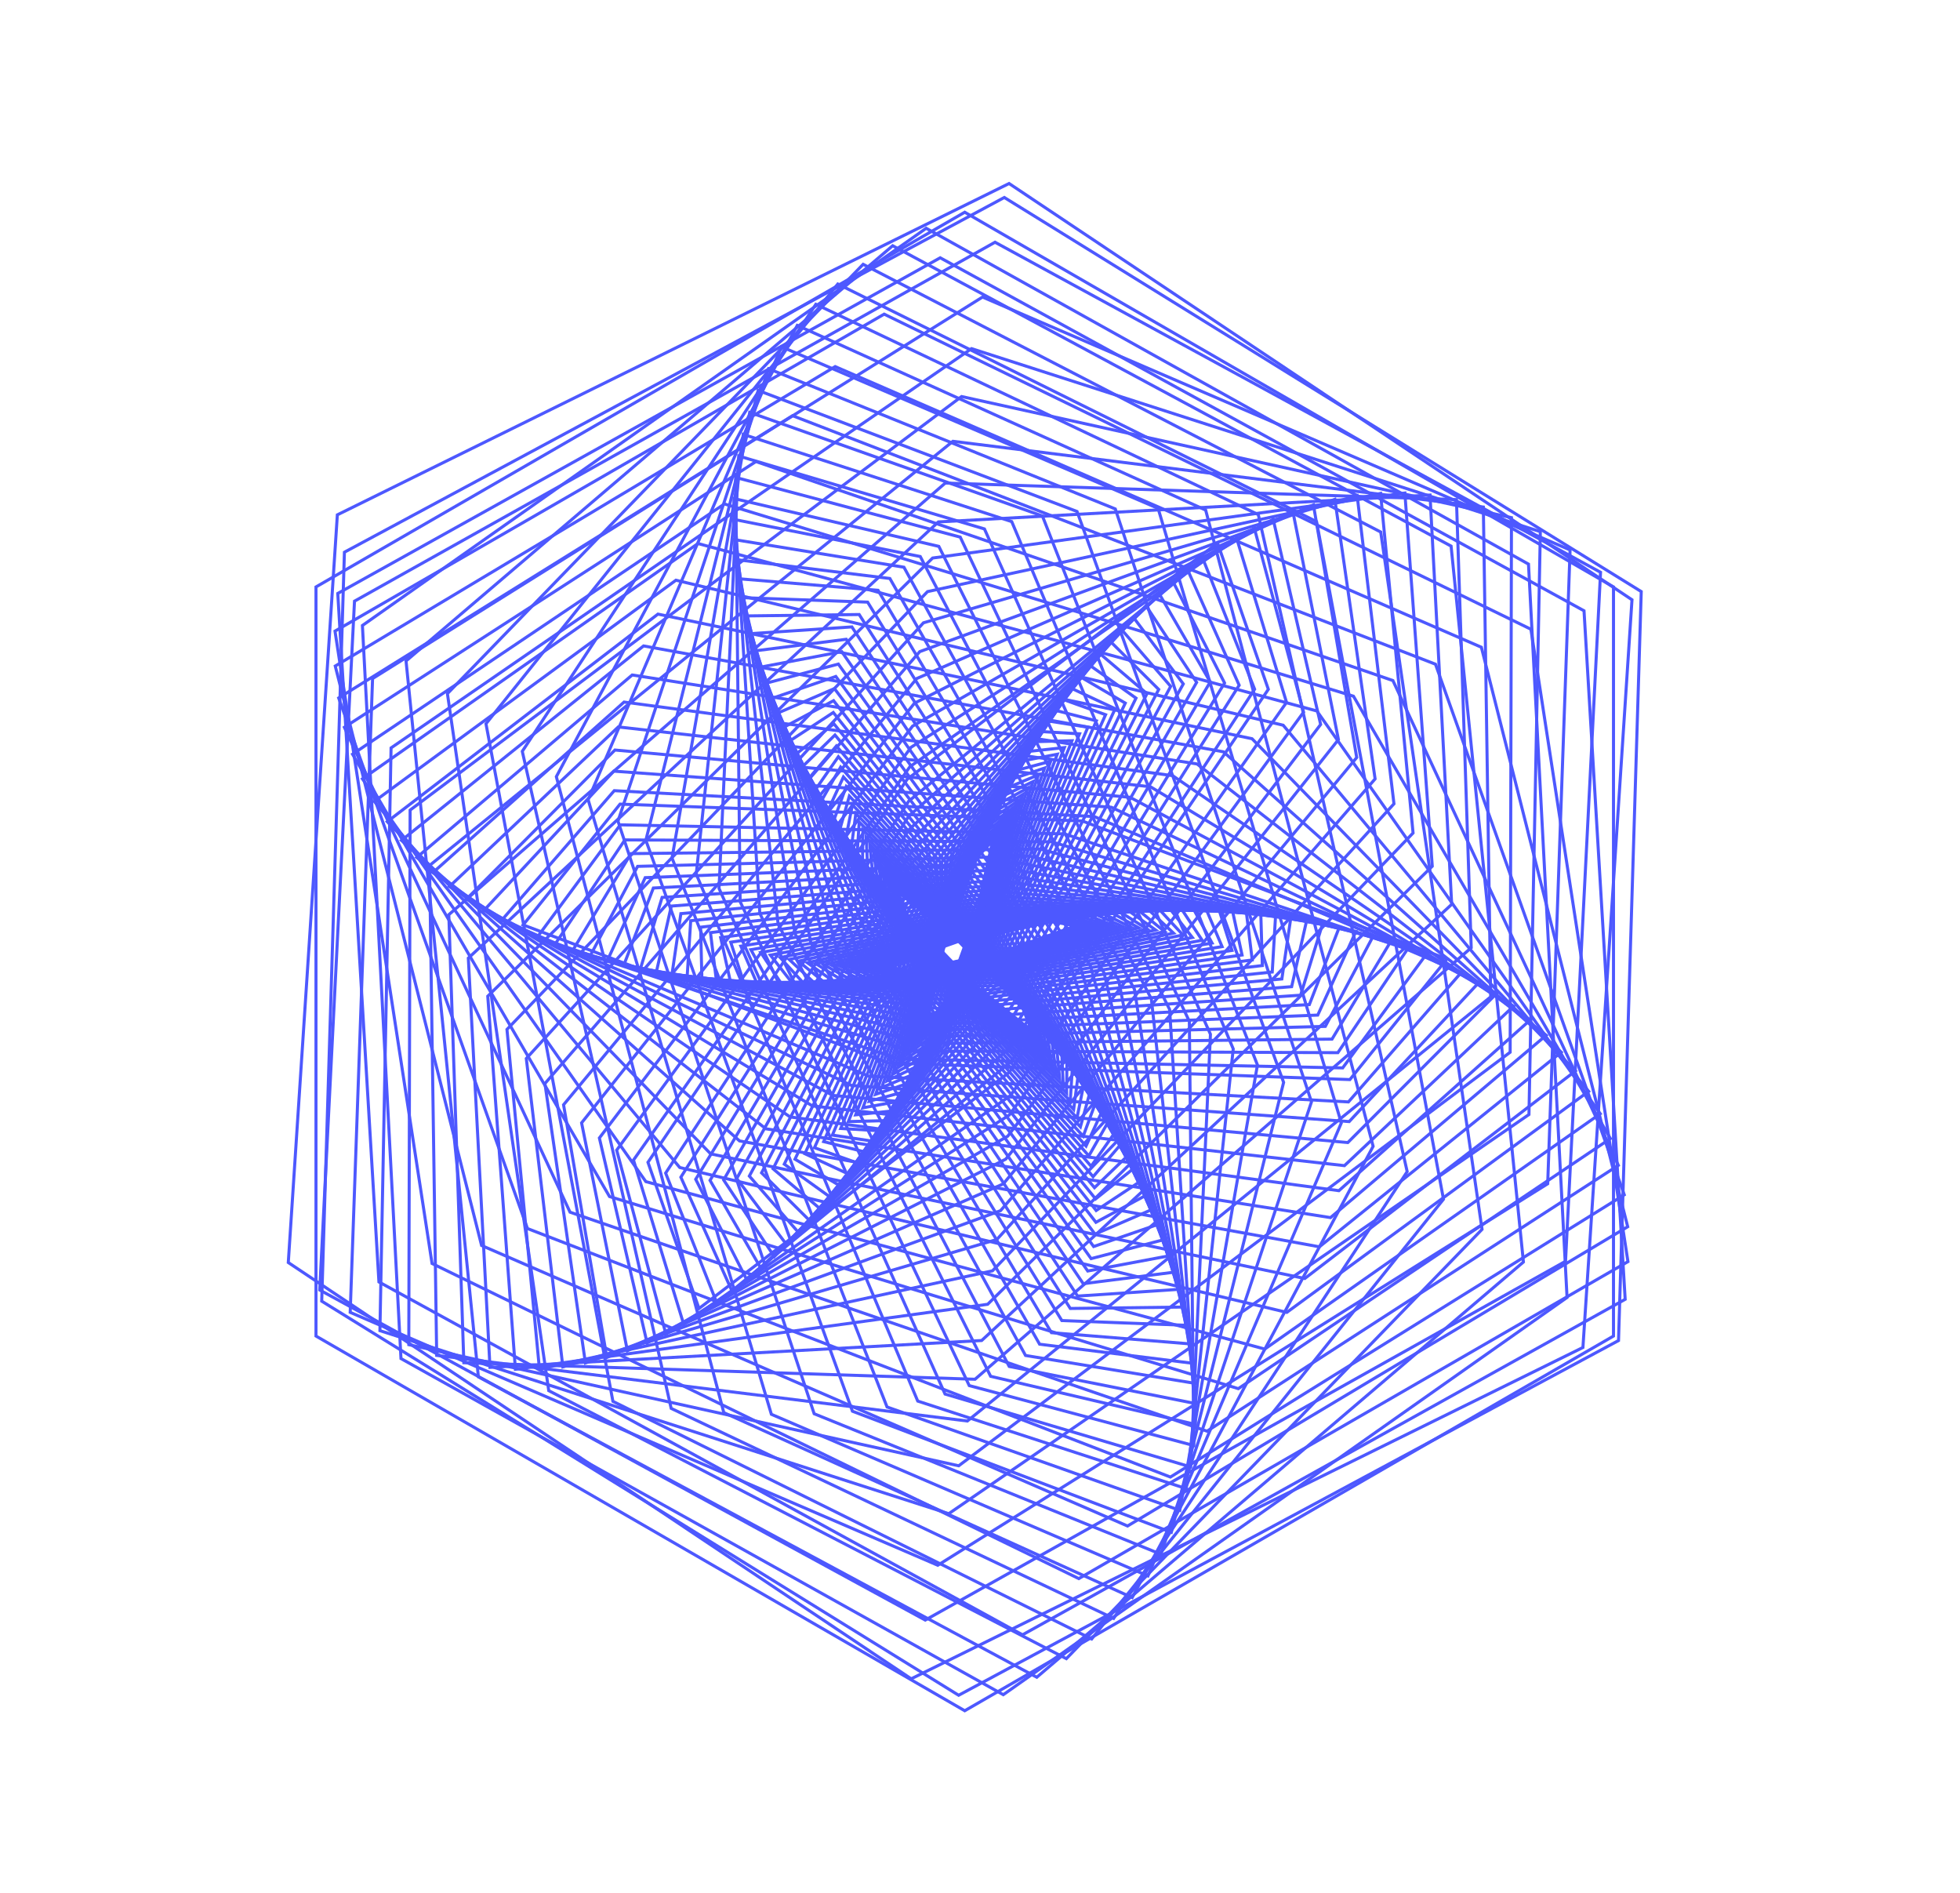 <svg width="1284" height="1240" viewBox="0 0 1284 1240" fill="none" xmlns="http://www.w3.org/2000/svg">
<path d="M626.284 614.705L588.117 584.098L594.017 599.033L637.716 644.575L675.883 675.182L669.983 660.247L626.284 614.705Z" stroke="url(#paint0_linear_2034_47)" stroke-width="2" stroke-miterlimit="10"/>
<path d="M626.467 614.152L586.088 580.963L591.619 596.451L637.53 645.312L677.91 678.501L672.379 662.828L626.467 614.152Z" stroke="url(#paint1_linear_2034_47)" stroke-width="2" stroke-miterlimit="10"/>
<path d="M626.654 613.599L583.877 577.645L589.04 593.686L637.348 645.866L680.124 681.82L674.962 665.779L626.654 613.599Z" stroke="url(#paint2_linear_2034_47)" stroke-width="2" stroke-miterlimit="10"/>
<path d="M627.023 613.046L581.48 573.957L586.459 590.735L636.979 646.419L682.522 685.323L677.543 668.729L627.023 613.046Z" stroke="url(#paint3_linear_2034_47)" stroke-width="2" stroke-miterlimit="10"/>
<path d="M627.574 612.492L579.266 570.269L583.691 587.601L636.424 646.972L684.732 689.195L680.307 671.863L627.574 612.492Z" stroke="url(#paint4_linear_2034_47)" stroke-width="2" stroke-miterlimit="10"/>
<path d="M628.129 611.755L576.871 566.397L580.927 584.098L635.873 647.525L687.131 693.067L683.075 675.182L628.129 611.755Z" stroke="url(#paint5_linear_2034_47)" stroke-width="2" stroke-miterlimit="10"/>
<path d="M628.68 611.202L574.656 562.156L577.975 580.594L635.318 648.078L689.342 697.308L686.023 678.87L628.68 611.202Z" stroke="url(#paint6_linear_2034_47)" stroke-width="2" stroke-miterlimit="10"/>
<path d="M629.418 610.833L572.26 557.731L574.841 576.722L634.581 648.631L691.739 701.549L689.158 682.557L629.418 610.833Z" stroke="url(#paint7_linear_2034_47)" stroke-width="2" stroke-miterlimit="10"/>
<path d="M630.156 610.28L569.863 553.306L571.707 572.666L633.844 649.184L694.137 706.158L692.293 686.614L630.156 610.28Z" stroke="url(#paint8_linear_2034_47)" stroke-width="2" stroke-miterlimit="10"/>
<path d="M631.079 609.726L567.467 548.512L568.389 568.425L632.922 649.553L696.534 710.952L695.612 691.039L631.079 609.726Z" stroke="url(#paint9_linear_2034_47)" stroke-width="2" stroke-miterlimit="10"/>
<path d="M632.185 609.358L565.255 543.534L565.07 563.816L631.817 650.106L698.747 715.931L698.931 695.649L632.185 609.358Z" stroke="url(#paint10_linear_2034_47)" stroke-width="2" stroke-miterlimit="10"/>
<path d="M633.291 608.989L562.857 538.371L561.566 559.022L630.71 650.475L701.143 721.093L702.434 700.443L633.291 608.989Z" stroke="url(#paint11_linear_2034_47)" stroke-width="2" stroke-miterlimit="10"/>
<path d="M634.766 608.62L560.645 532.839L557.879 553.859L629.235 650.844L703.356 726.625L706.122 705.421L634.766 608.62Z" stroke="url(#paint12_linear_2034_47)" stroke-width="2" stroke-miterlimit="10"/>
<path d="M636.241 608.436L558.432 527.124L554.191 548.512L627.76 651.028L705.569 732.156L709.81 710.952L636.241 608.436Z" stroke="url(#paint13_linear_2034_47)" stroke-width="2" stroke-miterlimit="10"/>
<path d="M637.9 608.252L556.403 521.408L550.318 542.796L626.099 651.212L707.78 738.056L713.681 716.668L637.9 608.252Z" stroke="url(#paint14_linear_2034_47)" stroke-width="2" stroke-miterlimit="10"/>
<path d="M639.929 608.067L554.376 515.139L546.447 536.711L624.072 651.212L709.625 744.141L717.554 722.568L639.929 608.067Z" stroke="url(#paint15_linear_2034_47)" stroke-width="2" stroke-miterlimit="10"/>
<path d="M641.956 608.067L552.531 508.87L542.574 530.442L622.043 651.212L711.468 750.594L721.425 729.021L641.956 608.067Z" stroke="url(#paint16_linear_2034_47)" stroke-width="2" stroke-miterlimit="10"/>
<path d="M644.353 608.252L550.687 502.417L538.518 523.805L619.646 651.213L713.312 757.048L725.481 735.659L644.353 608.252Z" stroke="url(#paint17_linear_2034_47)" stroke-width="2" stroke-miterlimit="10"/>
<path d="M646.936 608.436L549.213 495.594L534.463 516.798L617.066 650.844L714.788 763.87L729.723 742.666L646.936 608.436Z" stroke="url(#paint18_linear_2034_47)" stroke-width="2" stroke-miterlimit="10"/>
<path d="M649.7 608.989L547.921 488.588L530.221 509.423L614.299 650.475L716.078 770.692L733.778 750.041L649.7 608.989Z" stroke="url(#paint19_linear_2034_47)" stroke-width="2" stroke-miterlimit="10"/>
<path d="M653.019 609.542L546.999 481.397L526.164 501.679L610.98 649.922L716.999 777.883L737.834 757.785L653.019 609.542Z" stroke="url(#paint20_linear_2034_47)" stroke-width="2" stroke-miterlimit="10"/>
<path d="M656.338 610.28L546.262 474.021L521.924 493.566L607.661 649.184L717.737 785.258L742.076 765.713L656.338 610.28Z" stroke="url(#paint21_linear_2034_47)" stroke-width="2" stroke-miterlimit="10"/>
<path d="M660.211 611.202L545.894 466.646L517.684 485.085L603.79 648.263L718.107 792.818L746.317 774.195L660.211 611.202Z" stroke="url(#paint22_linear_2034_47)" stroke-width="2" stroke-miterlimit="10"/>
<path d="M664.451 612.308L546.078 458.902L513.627 476.234L599.549 647.156L717.922 800.562L750.373 783.045L664.451 612.308Z" stroke="url(#paint23_linear_2034_47)" stroke-width="2" stroke-miterlimit="10"/>
<path d="M668.876 613.599L546.631 450.974L509.57 467.015L595.123 645.681L717.369 808.306L754.429 792.265L668.876 613.599Z" stroke="url(#paint24_linear_2034_47)" stroke-width="2" stroke-miterlimit="10"/>
<path d="M673.855 615.258L547.554 443.045L505.699 457.427L590.146 644.022L716.448 816.418L758.302 802.037L673.855 615.258Z" stroke="url(#paint25_linear_2034_47)" stroke-width="2" stroke-miterlimit="10"/>
<path d="M679.386 617.286L549.212 434.933L501.826 447.471L584.614 642.178L714.787 824.347L762.173 811.993L679.386 617.286Z" stroke="url(#paint26_linear_2034_47)" stroke-width="2" stroke-miterlimit="10"/>
<path d="M685.286 619.683L551.425 426.82L498.139 436.961L578.714 639.781L712.575 832.46L765.861 822.503L685.286 619.683Z" stroke="url(#paint27_linear_2034_47)" stroke-width="2" stroke-miterlimit="10"/>
<path d="M691.739 622.265L554.374 418.707L494.635 426.267L572.26 637.199L709.624 840.757L769.364 833.197L691.739 622.265Z" stroke="url(#paint28_linear_2034_47)" stroke-width="2" stroke-miterlimit="10"/>
<path d="M698.745 625.215L558.062 410.594L491.5 415.019L565.253 634.065L705.936 848.87L772.498 844.445L698.745 625.215Z" stroke="url(#paint29_linear_2034_47)" stroke-width="2" stroke-miterlimit="10"/>
<path d="M706.306 628.718L562.857 402.481L488.551 403.403L557.694 630.562L701.143 856.983L775.449 856.061L706.306 628.718Z" stroke="url(#paint30_linear_2034_47)" stroke-width="2" stroke-miterlimit="10"/>
<path d="M714.418 632.775L568.387 394.369L485.969 391.419L549.58 626.69L695.611 864.911L778.03 868.046L714.418 632.775Z" stroke="url(#paint31_linear_2034_47)" stroke-width="2" stroke-miterlimit="10"/>
<path d="M723.269 637.199L575.21 386.625L483.941 379.065L540.731 622.265L688.79 872.839L780.059 880.215L723.269 637.199Z" stroke="url(#paint32_linear_2034_47)" stroke-width="2" stroke-miterlimit="10"/>
<path d="M732.856 642.178L582.954 378.881L482.281 366.527L531.142 617.287L681.045 880.399L781.717 892.937L732.856 642.178Z" stroke="url(#paint33_linear_2034_47)" stroke-width="2" stroke-miterlimit="10"/>
<path d="M743.182 647.894L592.174 371.505L481.176 353.436L520.818 611.57L671.827 887.774L782.824 906.028L743.182 647.894Z" stroke="url(#paint34_linear_2034_47)" stroke-width="2" stroke-miterlimit="10"/>
<path d="M754.246 654.163L602.868 364.499L480.623 340.161L509.755 605.302L661.133 894.965L783.378 919.304L754.246 654.163Z" stroke="url(#paint35_linear_2034_47)" stroke-width="2" stroke-miterlimit="10"/>
<path d="M766.23 661.169L615.037 357.861L480.807 326.516L497.77 598.295L648.963 901.419L783.193 932.948L766.23 661.169Z" stroke="url(#paint36_linear_2034_47)" stroke-width="2" stroke-miterlimit="10"/>
<path d="M779.137 668.913L629.051 351.776L481.914 312.688L484.864 590.551L634.951 907.503L782.088 946.776L779.137 668.913Z" stroke="url(#paint37_linear_2034_47)" stroke-width="2" stroke-miterlimit="10"/>
<path d="M792.966 677.395L644.907 346.429L483.942 298.674L471.035 581.885L619.094 913.034L780.059 960.789L792.966 677.395Z" stroke="url(#paint38_linear_2034_47)" stroke-width="2" stroke-miterlimit="10"/>
<path d="M807.9 686.983L662.792 341.636L486.891 284.478L456.1 572.482L601.208 917.644L777.108 974.987L807.9 686.983Z" stroke="url(#paint39_linear_2034_47)" stroke-width="2" stroke-miterlimit="10"/>
<path d="M823.756 697.492L682.889 337.948L491.132 270.095L440.242 561.972L581.11 921.516L772.867 989.184L823.756 697.492Z" stroke="url(#paint40_linear_2034_47)" stroke-width="2" stroke-miterlimit="10"/>
<path d="M840.905 708.924L705.569 334.998L496.664 255.714L423.096 550.356L558.432 924.282L767.336 1003.57L840.905 708.924Z" stroke="url(#paint41_linear_2034_47)" stroke-width="2" stroke-miterlimit="10"/>
<path d="M859.158 721.646L730.644 333.338L503.486 241.516L404.842 537.818L533.356 925.941L760.514 1017.95L859.158 721.646Z" stroke="url(#paint42_linear_2034_47)" stroke-width="2" stroke-miterlimit="10"/>
<path d="M878.702 735.475L758.67 332.969L511.967 227.134L385.297 523.805L505.329 926.31L752.032 1032.15L878.702 735.475Z" stroke="url(#paint43_linear_2034_47)" stroke-width="2" stroke-miterlimit="10"/>
<path d="M899.537 750.779L789.83 334.076L522.292 213.122L364.461 508.686L474.168 925.204L741.706 1046.34L899.537 750.779Z" stroke="url(#paint44_linear_2034_47)" stroke-width="2" stroke-miterlimit="10"/>
<path d="M921.849 767.373L824.311 337.026L534.463 199.293L342.152 492.091L439.69 922.438L729.538 1059.99L921.849 767.373Z" stroke="url(#paint45_linear_2034_47)" stroke-width="2" stroke-miterlimit="10"/>
<path d="M945.632 785.442L862.476 341.635L548.842 186.017L318.365 474.021L401.521 917.828L715.155 1073.45L945.632 785.442Z" stroke="url(#paint46_linear_2034_47)" stroke-width="2" stroke-miterlimit="10"/>
<path d="M970.893 805.172L904.515 348.458L565.437 173.111L293.105 454.293L359.483 910.822L698.561 1086.35L970.893 805.172Z" stroke="url(#paint47_linear_2034_47)" stroke-width="2" stroke-miterlimit="10"/>
<path d="M997.998 826.56L950.611 357.677L584.798 160.941L266.002 432.905L313.388 901.787L679.201 1098.52L997.998 826.56Z" stroke="url(#paint48_linear_2034_47)" stroke-width="2" stroke-miterlimit="10"/>
<path d="M1026.58 849.792L1001.32 369.477L606.739 149.51L237.422 409.672L262.682 889.803L657.259 1109.95L1026.58 849.792Z" stroke="url(#paint49_linear_2034_47)" stroke-width="2" stroke-miterlimit="10"/>
<path d="M1057 875.052V384.412L632 139L207 384.412V875.052L632 1120.46L1057 875.052Z" stroke="url(#paint50_linear_2034_47)" stroke-width="2" stroke-miterlimit="10"/>
<path d="M627.181 616.787L581.072 633.144L596.877 635.983L658.597 622.78L704.706 606.423L688.9 603.584L627.181 616.787Z" stroke="url(#paint51_linear_2034_47)" stroke-width="2" stroke-miterlimit="10"/>
<path d="M626.808 616.339L577.34 633.22L593.421 636.664L659.128 623.324L708.595 606.444L692.357 602.903L626.808 616.339Z" stroke="url(#paint52_linear_2034_47)" stroke-width="2" stroke-miterlimit="10"/>
<path d="M626.432 615.892L573.352 633.355L589.71 637.404L659.499 623.772L712.58 606.308L696.222 602.26L626.432 615.892Z" stroke="url(#paint53_linear_2034_47)" stroke-width="2" stroke-miterlimit="10"/>
<path d="M626.157 615.287L568.955 633.454L585.843 638.047L659.776 624.376L716.821 606.113L700.09 601.616L626.157 615.287Z" stroke="url(#paint54_linear_2034_47)" stroke-width="2" stroke-miterlimit="10"/>
<path d="M625.976 614.526L564.654 633.396L581.722 638.751L659.955 625.138L721.277 606.269L704.21 600.914L625.976 614.526Z" stroke="url(#paint55_linear_2034_47)" stroke-width="2" stroke-miterlimit="10"/>
<path d="M625.641 613.667L560.102 633.396L577.289 639.259L660.136 625.899L725.832 606.266L708.488 600.307L625.641 613.667Z" stroke="url(#paint56_linear_2034_47)" stroke-width="2" stroke-miterlimit="10"/>
<path d="M625.461 612.906L555.33 633.048L572.757 639.925L660.314 626.661L730.602 606.616L713.175 599.739L625.461 612.906Z" stroke="url(#paint57_linear_2034_47)" stroke-width="2" stroke-miterlimit="10"/>
<path d="M625.536 612.084L550.307 632.758L567.816 640.554L660.397 627.579L735.47 606.808L717.961 599.013L625.536 612.084Z" stroke="url(#paint58_linear_2034_47)" stroke-width="2" stroke-miterlimit="10"/>
<path d="M625.455 611.166L545.283 632.468L562.718 641.085L660.481 628.497L740.652 607.195L723.061 598.481L625.455 611.166Z" stroke="url(#paint59_linear_2034_47)" stroke-width="2" stroke-miterlimit="10"/>
<path d="M625.469 610.091L539.945 631.985L557.365 641.677L660.309 629.475L745.99 607.678L728.57 597.986L625.469 610.091Z" stroke="url(#paint60_linear_2034_47)" stroke-width="2" stroke-miterlimit="10"/>
<path d="M625.736 608.956L534.546 631.247L551.698 642.074L660.196 630.707L751.386 608.416L734.235 597.589L625.736 608.956Z" stroke="url(#paint61_linear_2034_47)" stroke-width="2" stroke-miterlimit="10"/>
<path d="M626.006 607.821L528.896 630.57L545.779 642.531L659.929 631.842L757.039 609.093L740.156 597.132L626.006 607.821Z" stroke="url(#paint62_linear_2034_47)" stroke-width="2" stroke-miterlimit="10"/>
<path d="M626.468 606.373L523.027 629.541L539.448 642.952L659.466 633.29L762.907 610.121L746.329 596.614L626.468 606.373Z" stroke="url(#paint63_linear_2034_47)" stroke-width="2" stroke-miterlimit="10"/>
<path d="M627.087 605.021L517.002 628.416L532.961 643.274L658.847 634.641L768.775 611.15L752.973 596.388L627.087 605.021Z" stroke="url(#paint64_linear_2034_47)" stroke-width="2" stroke-miterlimit="10"/>
<path d="M627.803 603.513L511.074 627.134L526.062 643.561L658.13 636.15L774.956 612.372L759.871 596.102L627.803 603.513Z" stroke="url(#paint65_linear_2034_47)" stroke-width="2" stroke-miterlimit="10"/>
<path d="M628.714 601.692L504.677 625.561L518.852 643.653L657.065 637.875L781.102 614.005L766.927 595.914L628.714 601.692Z" stroke="url(#paint66_linear_2034_47)" stroke-width="2" stroke-miterlimit="10"/>
<path d="M629.78 599.967L498.375 623.831L511.483 643.648L655.997 639.6L787.559 615.832L774.451 596.016L629.78 599.967Z" stroke="url(#paint67_linear_2034_47)" stroke-width="2" stroke-miterlimit="10"/>
<path d="M631.197 598.026L491.916 622.004L503.703 643.605L654.735 641.638L794.017 617.659L782.229 596.058L631.197 598.026Z" stroke="url(#paint68_linear_2034_47)" stroke-width="2" stroke-miterlimit="10"/>
<path d="M632.712 595.927L485.338 619.669L495.611 643.369L653.063 643.639L800.595 619.994L790.419 596.137L632.712 595.927Z" stroke="url(#paint69_linear_2034_47)" stroke-width="2" stroke-miterlimit="10"/>
<path d="M634.638 593.866L478.701 617.082L487.108 643.096L651.295 645.798L807.075 622.485L798.825 596.568L634.638 593.866Z" stroke="url(#paint70_linear_2034_47)" stroke-width="2" stroke-miterlimit="10"/>
<path d="M636.854 591.335L472.1 614.082L478.387 642.471L649.078 648.329L813.675 625.484L807.545 597.192L636.854 591.335Z" stroke="url(#paint71_linear_2034_47)" stroke-width="2" stroke-miterlimit="10"/>
<path d="M639.228 588.9L465.441 610.83L469.258 641.81L646.706 650.763L820.337 628.737L816.519 597.757L639.228 588.9Z" stroke="url(#paint72_linear_2034_47)" stroke-width="2" stroke-miterlimit="10"/>
<path d="M642.048 586.092L458.974 607.263L459.813 640.954L643.884 653.571L826.959 632.4L825.963 598.612L642.048 586.092Z" stroke="url(#paint73_linear_2034_47)" stroke-width="2" stroke-miterlimit="10"/>
<path d="M645.221 583.067L452.486 603.032L450.154 639.748L640.713 656.596L833.449 636.631L835.624 599.818L645.221 583.067Z" stroke="url(#paint74_linear_2034_47)" stroke-width="2" stroke-miterlimit="10"/>
<path d="M648.647 579.983L446.034 598.391L440.179 638.348L637.131 659.583L839.743 641.175L845.598 601.219L648.647 579.983Z" stroke="url(#paint75_linear_2034_47)" stroke-width="2" stroke-miterlimit="10"/>
<path d="M652.677 576.623L439.777 593.436L429.989 636.597L633.101 662.944L846.158 646.228L855.946 603.067L652.677 576.623Z" stroke="url(#paint76_linear_2034_47)" stroke-width="2" stroke-miterlimit="10"/>
<path d="M657.311 572.986L433.749 587.757L419.483 634.652L628.622 666.678L852.026 651.81L866.449 605.012L657.311 572.986Z" stroke="url(#paint77_linear_2034_47)" stroke-width="2" stroke-miterlimit="10"/>
<path d="M662.453 569.229L428.013 581.607L408.605 632.259L623.479 670.435L857.761 657.96L877.327 607.405L662.453 569.229Z" stroke="url(#paint78_linear_2034_47)" stroke-width="2" stroke-miterlimit="10"/>
<path d="M668.043 565.099L422.666 574.831L397.667 629.612L617.889 674.565L863.266 664.834L888.265 610.052L668.043 565.099Z" stroke="url(#paint79_linear_2034_47)" stroke-width="2" stroke-miterlimit="10"/>
<path d="M674.24 560.692L417.708 567.426L386.455 626.361L611.539 678.875L868.227 672.237L899.48 613.303L674.24 560.692Z" stroke="url(#paint80_linear_2034_47)" stroke-width="2" stroke-miterlimit="10"/>
<path d="M681.196 556.106L413.331 559.081L375.024 622.758L604.582 683.46L872.604 680.582L910.911 616.905L681.196 556.106Z" stroke="url(#paint81_linear_2034_47)" stroke-width="2" stroke-miterlimit="10"/>
<path d="M688.913 551.341L409.34 550.109L363.473 618.649L597.02 688.323L876.436 689.457L922.46 621.015L688.913 551.341Z" stroke="url(#paint82_linear_2034_47)" stroke-width="2" stroke-miterlimit="10"/>
<path d="M697.333 546.142L406.344 540.234L351.9 613.875L588.602 693.522L879.59 699.43L933.877 625.692L697.333 546.142Z" stroke="url(#paint83_linear_2034_47)" stroke-width="2" stroke-miterlimit="10"/>
<path d="M708.968 537.694L406.19 526.661L342.723 605.777L581.682 696.143L884.303 707.08L947.927 628.061L708.968 537.694Z" stroke="url(#paint84_linear_2034_47)" stroke-width="2" stroke-miterlimit="10"/>
<path d="M716.902 534.833L402.409 517.853L328.648 602.744L569.03 704.83L883.366 721.713L957.283 636.92L716.902 534.833Z" stroke="url(#paint85_linear_2034_47)" stroke-width="2" stroke-miterlimit="10"/>
<path d="M728.054 528.723L402.077 505.073L317.068 596.23L557.879 710.941L883.856 734.591L968.865 643.433L728.054 528.723Z" stroke="url(#paint86_linear_2034_47)" stroke-width="2" stroke-miterlimit="10"/>
<path d="M740.318 522.217L402.835 491.232L305.562 588.896L545.616 717.447L882.943 748.335L980.373 650.768L740.318 522.217Z" stroke="url(#paint87_linear_2034_47)" stroke-width="2" stroke-miterlimit="10"/>
<path d="M753.693 515.314L405.031 476.114L294.383 580.68L532.239 724.349L880.744 763.453L991.549 658.984L753.693 515.314Z" stroke="url(#paint88_linear_2034_47)" stroke-width="2" stroke-miterlimit="10"/>
<path d="M768.182 508.016L408.827 459.815L283.534 571.583L517.596 731.551L877.108 779.848L1002.4 668.081L768.182 508.016Z" stroke="url(#paint89_linear_2034_47)" stroke-width="2" stroke-miterlimit="10"/>
<path d="M784.192 500.358L414.159 442.083L273.011 561.605L501.741 739.305L871.618 797.483L1012.92 678.058L784.192 500.358Z" stroke="url(#paint90_linear_2034_47)" stroke-width="2" stroke-miterlimit="10"/>
<path d="M801.473 492.403L421.596 423.052L263.012 550.433L484.462 747.262L864.339 816.612L1022.77 689.134L801.473 492.403Z" stroke="url(#paint91_linear_2034_47)" stroke-width="2" stroke-miterlimit="10"/>
<path d="M820.215 483.833L431.018 402.212L253.691 538.162L465.562 755.733L854.76 837.354L1032.09 701.404L820.215 483.833Z" stroke="url(#paint92_linear_2034_47)" stroke-width="2" stroke-miterlimit="10"/>
<path d="M840.637 475.003L442.798 380.014L245.205 524.892L445.296 764.661L842.978 859.553L1040.73 714.772L840.637 475.003Z" stroke="url(#paint93_linear_2034_47)" stroke-width="2" stroke-miterlimit="10"/>
<path d="M862.681 465.657L457.229 355.986L237.438 510.113L423.097 773.91L828.549 883.581L1048.34 729.454L862.681 465.657Z" stroke="url(#paint94_linear_2034_47)" stroke-width="2" stroke-miterlimit="10"/>
<path d="M886.656 455.989L474.562 330.068L230.952 493.96L399.278 783.675L811.214 909.499L1054.98 745.704L886.656 455.989Z" stroke="url(#paint95_linear_2034_47)" stroke-width="2" stroke-miterlimit="10"/>
<path d="M912.506 445.745L495.211 302.298L225.595 476.336L373.43 793.918L790.724 937.366L1060.18 763.231L912.506 445.745Z" stroke="url(#paint96_linear_2034_47)" stroke-width="2" stroke-miterlimit="10"/>
<path d="M940.384 435.024L519.209 272.264L221.869 457.121L345.548 804.641L766.724 967.4L1064.06 782.543L940.384 435.024Z" stroke="url(#paint97_linear_2034_47)" stroke-width="2" stroke-miterlimit="10"/>
<path d="M970.453 423.92L547.128 240.102L219.624 436.218L315.483 815.743L738.651 999.465L1066.31 803.445L970.453 423.92Z" stroke="url(#paint98_linear_2034_47)" stroke-width="2" stroke-miterlimit="10"/>
<path d="M1002.9 412.122L579.217 205.75L219.459 413.352L283.033 827.541L706.716 1033.91L1066.47 826.312L1002.9 412.122Z" stroke="url(#paint99_linear_2034_47)" stroke-width="2" stroke-miterlimit="10"/>
<path d="M1037.69 400.039L615.928 168.837L221.281 388.678L248.242 839.624L669.85 1070.73L1064.65 850.986L1037.69 400.039Z" stroke="url(#paint100_linear_2034_47)" stroke-width="2" stroke-miterlimit="10"/>
<path d="M1075.18 387.455L657.923 129.339L225.631 361.667L210.754 852.208L628.011 1110.32L1060.3 877.997L1075.18 387.455Z" stroke="url(#paint101_linear_2034_47)" stroke-width="2" stroke-miterlimit="10"/>
<path d="M618.038 621.638L607.467 669.406L618.252 657.509L639.771 598.174L650.342 550.406L639.557 562.303L618.038 621.638Z" stroke="url(#paint102_linear_2034_47)" stroke-width="2" stroke-miterlimit="10"/>
<path d="M617.46 621.717L605.553 672.611L616.997 660.8L640.515 598.014L652.422 547.119L640.812 559.012L617.46 621.717Z" stroke="url(#paint103_linear_2034_47)" stroke-width="2" stroke-miterlimit="10"/>
<path d="M616.883 621.796L603.555 676.063L615.658 664.339L641.092 597.934L654.42 543.667L642.316 555.392L616.883 621.796Z" stroke="url(#paint104_linear_2034_47)" stroke-width="2" stroke-miterlimit="10"/>
<path d="M616.223 621.71L601.307 679.844L614.153 667.958L641.751 598.02L656.501 539.967L643.82 551.772L616.223 621.71Z" stroke="url(#paint105_linear_2034_47)" stroke-width="2" stroke-miterlimit="10"/>
<path d="M615.482 621.459L598.979 683.459L612.566 671.825L642.492 598.272L658.996 536.271L645.409 547.905L615.482 621.459Z" stroke="url(#paint106_linear_2034_47)" stroke-width="2" stroke-miterlimit="10"/>
<path d="M614.577 621.288L596.566 687.321L610.648 675.855L643.233 598.523L661.409 532.408L647.162 543.956L614.577 621.288Z" stroke="url(#paint107_linear_2034_47)" stroke-width="2" stroke-miterlimit="10"/>
<path d="M613.837 621.038L593.742 691.182L608.811 680.051L643.975 598.775L664.235 528.549L649.166 539.68L613.837 621.038Z" stroke="url(#paint108_linear_2034_47)" stroke-width="2" stroke-miterlimit="10"/>
<path d="M613.178 620.538L590.832 695.288L606.723 684.574L644.796 599.191L666.977 524.523L651.085 535.237L613.178 620.538Z" stroke="url(#paint109_linear_2034_47)" stroke-width="2" stroke-miterlimit="10"/>
<path d="M612.357 620.122L587.924 699.396L604.472 689.179L645.618 599.608L670.051 520.335L653.338 530.632L612.357 620.122Z" stroke="url(#paint110_linear_2034_47)" stroke-width="2" stroke-miterlimit="10"/>
<path d="M611.452 619.54L584.684 703.666L602.136 694.032L646.356 600.272L673.29 516.065L655.838 525.698L611.452 619.54Z" stroke="url(#paint111_linear_2034_47)" stroke-width="2" stroke-miterlimit="10"/>
<path d="M610.633 618.711L581.198 707.852L599.47 699.047L647.342 601.019L676.777 511.878L658.505 520.683L610.633 618.711Z" stroke="url(#paint112_linear_2034_47)" stroke-width="2" stroke-miterlimit="10"/>
<path d="M609.813 617.881L577.628 712.284L596.72 704.309L648.163 601.848L680.348 507.445L661.256 515.42L609.813 617.881Z" stroke="url(#paint113_linear_2034_47)" stroke-width="2" stroke-miterlimit="10"/>
<path d="M608.83 616.722L573.646 716.716L593.721 709.9L649.146 603.008L684.33 503.014L664.09 509.912L608.83 616.722Z" stroke="url(#paint114_linear_2034_47)" stroke-width="2" stroke-miterlimit="10"/>
<path d="M608.012 615.48L569.497 721.228L590.556 715.572L649.963 604.25L688.312 498.583L667.419 504.158L608.012 615.48Z" stroke="url(#paint115_linear_2034_47)" stroke-width="2" stroke-miterlimit="10"/>
<path d="M607.113 614.073L565.268 725.575L587.142 721.573L650.862 605.657L692.625 493.99L670.833 498.157L607.113 614.073Z" stroke="url(#paint116_linear_2034_47)" stroke-width="2" stroke-miterlimit="10"/>
<path d="M606.05 612.336L560.542 730.167L583.397 727.736L651.759 607.475L697.267 489.645L674.412 492.075L606.05 612.336Z" stroke="url(#paint117_linear_2034_47)" stroke-width="2" stroke-miterlimit="10"/>
<path d="M605.153 610.517L555.735 734.593L579.487 733.982L652.656 609.295L702.239 485.137L678.488 485.748L605.153 610.517Z" stroke="url(#paint118_linear_2034_47)" stroke-width="2" stroke-miterlimit="10"/>
<path d="M604.258 608.286L550.762 739.101L575.327 740.556L653.716 611.444L707.211 480.629L682.646 479.174L604.258 608.286Z" stroke="url(#paint119_linear_2034_47)" stroke-width="2" stroke-miterlimit="10"/>
<path d="M603.282 605.889L545.297 743.441L570.838 747.292L654.527 613.923L712.678 476.289L687.055 472.272L603.282 605.889Z" stroke="url(#paint120_linear_2034_47)" stroke-width="2" stroke-miterlimit="10"/>
<path d="M602.555 603.164L539.584 747.697L566.099 754.358L655.42 616.566L718.226 472.114L691.876 465.372L602.555 603.164Z" stroke="url(#paint121_linear_2034_47)" stroke-width="2" stroke-miterlimit="10"/>
<path d="M601.582 599.942L533.541 751.705L560.946 761.421L656.391 619.787L724.267 468.107L697.027 458.309L601.582 599.942Z" stroke="url(#paint122_linear_2034_47)" stroke-width="2" stroke-miterlimit="10"/>
<path d="M600.777 596.64L527.253 755.628L555.547 768.813L657.198 623.091L730.556 464.184L702.263 450.999L600.777 596.64Z" stroke="url(#paint123_linear_2034_47)" stroke-width="2" stroke-miterlimit="10"/>
<path d="M599.89 592.759L520.801 759.221L549.814 776.367L658.083 626.971L737.172 460.509L707.993 443.444L599.89 592.759Z" stroke="url(#paint124_linear_2034_47)" stroke-width="2" stroke-miterlimit="10"/>
<path d="M599.008 588.466L513.775 762.48L543.672 783.92L658.967 631.264L744.2 457.25L714.138 435.892L599.008 588.466Z" stroke="url(#paint125_linear_2034_47)" stroke-width="2" stroke-miterlimit="10"/>
<path d="M598.209 583.927L506.42 765.49L537.198 791.635L659.602 635.885L751.391 454.321L720.612 428.176L598.209 583.927Z" stroke="url(#paint126_linear_2034_47)" stroke-width="2" stroke-miterlimit="10"/>
<path d="M597.495 578.728L498.901 768.17L530.311 799.348L660.315 641.084L759.074 451.56L727.664 420.382L597.495 578.728Z" stroke="url(#paint127_linear_2034_47)" stroke-width="2" stroke-miterlimit="10"/>
<path d="M596.867 572.87L490.89 770.27L523.093 807.225L661.107 646.86L766.918 449.542L734.881 412.506L596.867 572.87Z" stroke="url(#paint128_linear_2034_47)" stroke-width="2" stroke-miterlimit="10"/>
<path d="M596.408 566.518L482.636 771.874L515.298 815.18L661.567 653.212L775.174 447.938L742.677 404.55L596.408 566.518Z" stroke="url(#paint129_linear_2034_47)" stroke-width="2" stroke-miterlimit="10"/>
<path d="M595.869 559.589L474.055 772.816L507.257 823.052L662.107 660.142L783.92 446.914L750.719 396.678L595.869 559.589Z" stroke="url(#paint130_linear_2034_47)" stroke-width="2" stroke-miterlimit="10"/>
<path d="M595.415 552L465.147 773.097L498.555 830.838L662.393 667.812L792.827 446.634L759.42 388.893L595.415 552Z" stroke="url(#paint131_linear_2034_47)" stroke-width="2" stroke-miterlimit="10"/>
<path d="M595.215 543.67L455.752 772.385L489.442 838.621L662.596 676.142L802.224 447.345L768.534 381.109L595.215 543.67Z" stroke="url(#paint132_linear_2034_47)" stroke-width="2" stroke-miterlimit="10"/>
<path d="M595.264 534.6L446.028 771.012L479.834 846.237L662.71 685.13L811.781 448.8L778.14 373.494L595.264 534.6Z" stroke="url(#paint133_linear_2034_47)" stroke-width="2" stroke-miterlimit="10"/>
<path d="M595.32 524.705L436.067 768.319L469.652 853.52L662.657 695.025L821.91 451.412L788.158 366.292L595.32 524.705Z" stroke="url(#paint134_linear_2034_47)" stroke-width="2" stroke-miterlimit="10"/>
<path d="M594.323 510.361L424.475 761.255L457.92 857.009L661.211 702.282L830.893 451.47L797.614 355.634L594.323 510.361Z" stroke="url(#paint135_linear_2034_47)" stroke-width="2" stroke-miterlimit="10"/>
<path d="M596.103 502.116L415.003 759.792L447.889 867.335L661.872 717.615L842.806 460.02L810.086 352.395L596.103 502.116Z" stroke="url(#paint136_linear_2034_47)" stroke-width="2" stroke-miterlimit="10"/>
<path d="M596.833 489.421L403.989 753.299L436.227 873.703L661.142 730.309L853.985 466.431L821.748 346.028L596.833 489.421Z" stroke="url(#paint137_linear_2034_47)" stroke-width="2" stroke-miterlimit="10"/>
<path d="M597.816 475.573L392.654 745.321L423.908 879.572L660.159 744.157L865.155 474.491L834.067 340.159L597.816 475.573Z" stroke="url(#paint138_linear_2034_47)" stroke-width="2" stroke-miterlimit="10"/>
<path d="M599.053 460.573L380.999 735.444L411.016 884.696L658.921 759.158L876.809 484.369L846.958 335.035L599.053 460.573Z" stroke="url(#paint139_linear_2034_47)" stroke-width="2" stroke-miterlimit="10"/>
<path d="M600.545 444.418L369.191 723.586L397.551 889.074L657.266 775.393L888.785 496.143L860.424 330.656L600.545 444.418Z" stroke="url(#paint140_linear_2034_47)" stroke-width="2" stroke-miterlimit="10"/>
<path d="M602.538 426.783L356.981 709.666L383.512 892.707L655.436 792.947L900.828 510.145L874.461 327.023L602.538 426.783Z" stroke="url(#paint141_linear_2034_47)" stroke-width="2" stroke-miterlimit="10"/>
<path d="M604.951 407.914L344.785 693.272L368.739 895.265L653.024 811.817L913.19 526.458L889.071 324.547L604.951 407.914Z" stroke="url(#paint142_linear_2034_47)" stroke-width="2" stroke-miterlimit="10"/>
<path d="M607.621 387.478L332.11 674.236L353.394 896.664L650.19 832.333L925.701 545.575L904.417 323.148L607.621 387.478Z" stroke="url(#paint143_linear_2034_47)" stroke-width="2" stroke-miterlimit="10"/>
<path d="M610.958 365.48L319.531 652.48L337.644 896.824L647.018 854.25L938.28 567.331L920.333 322.905L610.958 365.48Z" stroke="url(#paint144_linear_2034_47)" stroke-width="2" stroke-miterlimit="10"/>
<path d="M614.716 341.835L306.804 627.508L320.993 895.579L643.093 877.977L951.005 592.304L936.816 324.233L614.716 341.835Z" stroke="url(#paint145_linear_2034_47)" stroke-width="2" stroke-miterlimit="10"/>
<path d="M619.226 316.38L294.014 599.071L303.858 892.516L638.748 903.35L963.794 620.741L954.116 327.215L619.226 316.38Z" stroke="url(#paint146_linear_2034_47)" stroke-width="2" stroke-miterlimit="10"/>
<path d="M624.242 289.031L281.411 566.842L286.073 887.717L633.732 930.699L976.563 652.888L971.735 332.095L624.242 289.031Z" stroke="url(#paint147_linear_2034_47)" stroke-width="2" stroke-miterlimit="10"/>
<path d="M629.929 259.707L268.665 530.573L267.806 880.69L628.046 960.024L989.309 689.158L990.168 339.041L629.929 259.707Z" stroke="url(#paint148_linear_2034_47)" stroke-width="2" stroke-miterlimit="10"/>
<path d="M636.451 228.326L256.19 489.851L248.891 871.515L621.523 991.404L1001.62 729.96L1009.08 348.215L636.451 228.326Z" stroke="url(#paint149_linear_2034_47)" stroke-width="2" stroke-miterlimit="10"/>
<path d="M643.647 194.557L244.073 444.432L229.415 859.533L614.328 1025.17L1013.9 775.298L1028.56 360.197L643.647 194.557Z" stroke="url(#paint150_linear_2034_47)" stroke-width="2" stroke-miterlimit="10"/>
<path d="M651.843 158.65L232.231 393.736L209.458 844.91L606.132 1061.08L1025.58 826.075L1048.52 374.82L651.843 158.65Z" stroke="url(#paint151_linear_2034_47)" stroke-width="2" stroke-miterlimit="10"/>
<path d="M661.043 120.192L220.998 337.19L188.86 826.903L596.931 1099.54L1036.98 882.54L1069.12 392.827L661.043 120.192Z" stroke="url(#paint152_linear_2034_47)" stroke-width="2" stroke-miterlimit="10"/>
<defs>
<linearGradient id="paint0_linear_2034_47" x1="632" y1="584.098" x2="632" y2="675.182" gradientUnits="userSpaceOnUse">
<stop stop-color="#4D58FF"/>
<stop offset="1" stop-color="#4D58FF"/>
</linearGradient>
<linearGradient id="paint1_linear_2034_47" x1="631.999" y1="580.963" x2="631.999" y2="678.501" gradientUnits="userSpaceOnUse">
<stop stop-color="#4D58FF"/>
<stop offset="1" stop-color="#4D58FF"/>
</linearGradient>
<linearGradient id="paint2_linear_2034_47" x1="632.001" y1="577.645" x2="632.001" y2="681.82" gradientUnits="userSpaceOnUse">
<stop stop-color="#4D58FF"/>
<stop offset="1" stop-color="#4D58FF"/>
</linearGradient>
<linearGradient id="paint3_linear_2034_47" x1="632.001" y1="573.957" x2="632.001" y2="685.323" gradientUnits="userSpaceOnUse">
<stop stop-color="#4D58FF"/>
<stop offset="1" stop-color="#4D58FF"/>
</linearGradient>
<linearGradient id="paint4_linear_2034_47" x1="631.999" y1="570.269" x2="631.999" y2="689.195" gradientUnits="userSpaceOnUse">
<stop stop-color="#4D58FF"/>
<stop offset="1" stop-color="#4D58FF"/>
</linearGradient>
<linearGradient id="paint5_linear_2034_47" x1="632.001" y1="566.397" x2="632.001" y2="693.067" gradientUnits="userSpaceOnUse">
<stop stop-color="#4D58FF"/>
<stop offset="1" stop-color="#4D58FF"/>
</linearGradient>
<linearGradient id="paint6_linear_2034_47" x1="631.999" y1="562.156" x2="631.999" y2="697.308" gradientUnits="userSpaceOnUse">
<stop stop-color="#4D58FF"/>
<stop offset="1" stop-color="#4D58FF"/>
</linearGradient>
<linearGradient id="paint7_linear_2034_47" x1="631.999" y1="557.731" x2="631.999" y2="701.549" gradientUnits="userSpaceOnUse">
<stop stop-color="#4D58FF"/>
<stop offset="1" stop-color="#4D58FF"/>
</linearGradient>
<linearGradient id="paint8_linear_2034_47" x1="632" y1="553.306" x2="632" y2="706.158" gradientUnits="userSpaceOnUse">
<stop stop-color="#4D58FF"/>
<stop offset="1" stop-color="#4D58FF"/>
</linearGradient>
<linearGradient id="paint9_linear_2034_47" x1="632" y1="548.512" x2="632" y2="710.952" gradientUnits="userSpaceOnUse">
<stop stop-color="#4D58FF"/>
<stop offset="1" stop-color="#4D58FF"/>
</linearGradient>
<linearGradient id="paint10_linear_2034_47" x1="632.001" y1="543.534" x2="632.001" y2="715.931" gradientUnits="userSpaceOnUse">
<stop stop-color="#4D58FF"/>
<stop offset="1" stop-color="#4D58FF"/>
</linearGradient>
<linearGradient id="paint11_linear_2034_47" x1="632" y1="538.371" x2="632" y2="721.093" gradientUnits="userSpaceOnUse">
<stop stop-color="#4D58FF"/>
<stop offset="1" stop-color="#4D58FF"/>
</linearGradient>
<linearGradient id="paint12_linear_2034_47" x1="632" y1="532.839" x2="632" y2="726.625" gradientUnits="userSpaceOnUse">
<stop stop-color="#4D58FF"/>
<stop offset="1" stop-color="#4D58FF"/>
</linearGradient>
<linearGradient id="paint13_linear_2034_47" x1="632.001" y1="527.124" x2="632.001" y2="732.156" gradientUnits="userSpaceOnUse">
<stop stop-color="#4D58FF"/>
<stop offset="1" stop-color="#4D58FF"/>
</linearGradient>
<linearGradient id="paint14_linear_2034_47" x1="631.999" y1="521.408" x2="631.999" y2="738.056" gradientUnits="userSpaceOnUse">
<stop stop-color="#4D58FF"/>
<stop offset="1" stop-color="#4D58FF"/>
</linearGradient>
<linearGradient id="paint15_linear_2034_47" x1="632" y1="515.139" x2="632" y2="744.141" gradientUnits="userSpaceOnUse">
<stop stop-color="#4D58FF"/>
<stop offset="1" stop-color="#4D58FF"/>
</linearGradient>
<linearGradient id="paint16_linear_2034_47" x1="631.999" y1="508.87" x2="631.999" y2="750.594" gradientUnits="userSpaceOnUse">
<stop stop-color="#4D58FF"/>
<stop offset="1" stop-color="#4D58FF"/>
</linearGradient>
<linearGradient id="paint17_linear_2034_47" x1="631.999" y1="502.417" x2="631.999" y2="757.048" gradientUnits="userSpaceOnUse">
<stop stop-color="#4D58FF"/>
<stop offset="1" stop-color="#4D58FF"/>
</linearGradient>
<linearGradient id="paint18_linear_2034_47" x1="632.093" y1="495.594" x2="632.093" y2="763.87" gradientUnits="userSpaceOnUse">
<stop stop-color="#4D58FF"/>
<stop offset="1" stop-color="#4D58FF"/>
</linearGradient>
<linearGradient id="paint19_linear_2034_47" x1="631.999" y1="488.588" x2="631.999" y2="770.692" gradientUnits="userSpaceOnUse">
<stop stop-color="#4D58FF"/>
<stop offset="1" stop-color="#4D58FF"/>
</linearGradient>
<linearGradient id="paint20_linear_2034_47" x1="631.999" y1="481.397" x2="631.999" y2="777.883" gradientUnits="userSpaceOnUse">
<stop stop-color="#4D58FF"/>
<stop offset="1" stop-color="#4D58FF"/>
</linearGradient>
<linearGradient id="paint21_linear_2034_47" x1="632" y1="474.021" x2="632" y2="785.258" gradientUnits="userSpaceOnUse">
<stop stop-color="#4D58FF"/>
<stop offset="1" stop-color="#4D58FF"/>
</linearGradient>
<linearGradient id="paint22_linear_2034_47" x1="632" y1="466.646" x2="632" y2="792.818" gradientUnits="userSpaceOnUse">
<stop stop-color="#4D58FF"/>
<stop offset="1" stop-color="#4D58FF"/>
</linearGradient>
<linearGradient id="paint23_linear_2034_47" x1="632" y1="458.902" x2="632" y2="800.562" gradientUnits="userSpaceOnUse">
<stop stop-color="#4D58FF"/>
<stop offset="1" stop-color="#4D58FF"/>
</linearGradient>
<linearGradient id="paint24_linear_2034_47" x1="632" y1="450.974" x2="632" y2="808.306" gradientUnits="userSpaceOnUse">
<stop stop-color="#4D58FF"/>
<stop offset="1" stop-color="#4D58FF"/>
</linearGradient>
<linearGradient id="paint25_linear_2034_47" x1="632.001" y1="443.045" x2="632.001" y2="816.418" gradientUnits="userSpaceOnUse">
<stop stop-color="#4D58FF"/>
<stop offset="1" stop-color="#4D58FF"/>
</linearGradient>
<linearGradient id="paint26_linear_2034_47" x1="632" y1="434.933" x2="632" y2="824.347" gradientUnits="userSpaceOnUse">
<stop stop-color="#4D58FF"/>
<stop offset="1" stop-color="#4D58FF"/>
</linearGradient>
<linearGradient id="paint27_linear_2034_47" x1="632" y1="426.82" x2="632" y2="832.46" gradientUnits="userSpaceOnUse">
<stop stop-color="#4D58FF"/>
<stop offset="1" stop-color="#4D58FF"/>
</linearGradient>
<linearGradient id="paint28_linear_2034_47" x1="631.999" y1="418.707" x2="631.999" y2="840.757" gradientUnits="userSpaceOnUse">
<stop stop-color="#4D58FF"/>
<stop offset="1" stop-color="#4D58FF"/>
</linearGradient>
<linearGradient id="paint29_linear_2034_47" x1="631.999" y1="410.594" x2="631.999" y2="848.87" gradientUnits="userSpaceOnUse">
<stop stop-color="#4D58FF"/>
<stop offset="1" stop-color="#4D58FF"/>
</linearGradient>
<linearGradient id="paint30_linear_2034_47" x1="632" y1="402.481" x2="632" y2="856.983" gradientUnits="userSpaceOnUse">
<stop stop-color="#4D58FF"/>
<stop offset="1" stop-color="#4D58FF"/>
</linearGradient>
<linearGradient id="paint31_linear_2034_47" x1="631.999" y1="391.419" x2="631.999" y2="868.046" gradientUnits="userSpaceOnUse">
<stop stop-color="#4D58FF"/>
<stop offset="1" stop-color="#4D58FF"/>
</linearGradient>
<linearGradient id="paint32_linear_2034_47" x1="632" y1="379.065" x2="632" y2="880.215" gradientUnits="userSpaceOnUse">
<stop stop-color="#4D58FF"/>
<stop offset="1" stop-color="#4D58FF"/>
</linearGradient>
<linearGradient id="paint33_linear_2034_47" x1="631.999" y1="366.527" x2="631.999" y2="892.937" gradientUnits="userSpaceOnUse">
<stop stop-color="#4D58FF"/>
<stop offset="1" stop-color="#4D58FF"/>
</linearGradient>
<linearGradient id="paint34_linear_2034_47" x1="632" y1="353.436" x2="632" y2="906.028" gradientUnits="userSpaceOnUse">
<stop stop-color="#4D58FF"/>
<stop offset="1" stop-color="#4D58FF"/>
</linearGradient>
<linearGradient id="paint35_linear_2034_47" x1="632" y1="340.161" x2="632" y2="919.304" gradientUnits="userSpaceOnUse">
<stop stop-color="#4D58FF"/>
<stop offset="1" stop-color="#4D58FF"/>
</linearGradient>
<linearGradient id="paint36_linear_2034_47" x1="632" y1="326.516" x2="632" y2="932.948" gradientUnits="userSpaceOnUse">
<stop stop-color="#4D58FF"/>
<stop offset="1" stop-color="#4D58FF"/>
</linearGradient>
<linearGradient id="paint37_linear_2034_47" x1="632.001" y1="312.687" x2="632.001" y2="946.776" gradientUnits="userSpaceOnUse">
<stop stop-color="#4D58FF"/>
<stop offset="1" stop-color="#4D58FF"/>
</linearGradient>
<linearGradient id="paint38_linear_2034_47" x1="632" y1="298.674" x2="632" y2="960.789" gradientUnits="userSpaceOnUse">
<stop stop-color="#4D58FF"/>
<stop offset="1" stop-color="#4D58FF"/>
</linearGradient>
<linearGradient id="paint39_linear_2034_47" x1="632" y1="284.478" x2="632" y2="974.987" gradientUnits="userSpaceOnUse">
<stop stop-color="#4D58FF"/>
<stop offset="1" stop-color="#4D58FF"/>
</linearGradient>
<linearGradient id="paint40_linear_2034_47" x1="631.999" y1="270.095" x2="631.999" y2="989.184" gradientUnits="userSpaceOnUse">
<stop stop-color="#4D58FF"/>
<stop offset="1" stop-color="#4D58FF"/>
</linearGradient>
<linearGradient id="paint41_linear_2034_47" x1="632" y1="255.714" x2="632" y2="1003.57" gradientUnits="userSpaceOnUse">
<stop stop-color="#4D58FF"/>
<stop offset="1" stop-color="#4D58FF"/>
</linearGradient>
<linearGradient id="paint42_linear_2034_47" x1="632" y1="241.516" x2="632" y2="1017.95" gradientUnits="userSpaceOnUse">
<stop stop-color="#4D58FF"/>
<stop offset="1" stop-color="#4D58FF"/>
</linearGradient>
<linearGradient id="paint43_linear_2034_47" x1="632" y1="227.134" x2="632" y2="1032.15" gradientUnits="userSpaceOnUse">
<stop stop-color="#4D58FF"/>
<stop offset="1" stop-color="#4D58FF"/>
</linearGradient>
<linearGradient id="paint44_linear_2034_47" x1="631.999" y1="213.122" x2="631.999" y2="1046.34" gradientUnits="userSpaceOnUse">
<stop stop-color="#4D58FF"/>
<stop offset="1" stop-color="#4D58FF"/>
</linearGradient>
<linearGradient id="paint45_linear_2034_47" x1="632.001" y1="199.293" x2="632.001" y2="1059.99" gradientUnits="userSpaceOnUse">
<stop stop-color="#4D58FF"/>
<stop offset="1" stop-color="#4D58FF"/>
</linearGradient>
<linearGradient id="paint46_linear_2034_47" x1="631.999" y1="186.017" x2="631.999" y2="1073.45" gradientUnits="userSpaceOnUse">
<stop stop-color="#4D58FF"/>
<stop offset="1" stop-color="#4D58FF"/>
</linearGradient>
<linearGradient id="paint47_linear_2034_47" x1="631.999" y1="173.111" x2="631.999" y2="1086.35" gradientUnits="userSpaceOnUse">
<stop stop-color="#4D58FF"/>
<stop offset="1" stop-color="#4D58FF"/>
</linearGradient>
<linearGradient id="paint48_linear_2034_47" x1="632" y1="160.941" x2="632" y2="1098.52" gradientUnits="userSpaceOnUse">
<stop stop-color="#4D58FF"/>
<stop offset="1" stop-color="#4D58FF"/>
</linearGradient>
<linearGradient id="paint49_linear_2034_47" x1="631.999" y1="149.51" x2="631.999" y2="1109.95" gradientUnits="userSpaceOnUse">
<stop stop-color="#4D58FF"/>
<stop offset="1" stop-color="#4D58FF"/>
</linearGradient>
<linearGradient id="paint50_linear_2034_47" x1="632" y1="139" x2="632" y2="1120.46" gradientUnits="userSpaceOnUse">
<stop stop-color="#4D58FF"/>
<stop offset="1" stop-color="#4D58FF"/>
</linearGradient>
<linearGradient id="paint51_linear_2034_47" x1="604.158" y1="595.825" x2="681.62" y2="643.742" gradientUnits="userSpaceOnUse">
<stop stop-color="#4D58FF"/>
<stop offset="1" stop-color="#4D58FF"/>
</linearGradient>
<linearGradient id="paint52_linear_2034_47" x1="601.493" y1="594.175" x2="684.442" y2="645.488" gradientUnits="userSpaceOnUse">
<stop stop-color="#4D58FF"/>
<stop offset="1" stop-color="#4D58FF"/>
</linearGradient>
<linearGradient id="paint53_linear_2034_47" x1="598.669" y1="592.429" x2="687.263" y2="647.234" gradientUnits="userSpaceOnUse">
<stop stop-color="#4D58FF"/>
<stop offset="1" stop-color="#4D58FF"/>
</linearGradient>
<linearGradient id="paint54_linear_2034_47" x1="595.533" y1="590.489" x2="690.243" y2="649.077" gradientUnits="userSpaceOnUse">
<stop stop-color="#4D58FF"/>
<stop offset="1" stop-color="#4D58FF"/>
</linearGradient>
<linearGradient id="paint55_linear_2034_47" x1="592.396" y1="588.55" x2="693.535" y2="651.115" gradientUnits="userSpaceOnUse">
<stop stop-color="#4D58FF"/>
<stop offset="1" stop-color="#4D58FF"/>
</linearGradient>
<linearGradient id="paint56_linear_2034_47" x1="589.104" y1="586.512" x2="696.829" y2="653.151" gradientUnits="userSpaceOnUse">
<stop stop-color="#4D58FF"/>
<stop offset="1" stop-color="#4D58FF"/>
</linearGradient>
<linearGradient id="paint57_linear_2034_47" x1="585.497" y1="584.282" x2="700.435" y2="655.382" gradientUnits="userSpaceOnUse">
<stop stop-color="#4D58FF"/>
<stop offset="1" stop-color="#4D58FF"/>
</linearGradient>
<linearGradient id="paint58_linear_2034_47" x1="581.735" y1="581.953" x2="704.042" y2="657.613" gradientUnits="userSpaceOnUse">
<stop stop-color="#4D58FF"/>
<stop offset="1" stop-color="#4D58FF"/>
</linearGradient>
<linearGradient id="paint59_linear_2034_47" x1="577.972" y1="579.625" x2="707.963" y2="660.038" gradientUnits="userSpaceOnUse">
<stop stop-color="#4D58FF"/>
<stop offset="1" stop-color="#4D58FF"/>
</linearGradient>
<linearGradient id="paint60_linear_2034_47" x1="573.895" y1="577.103" x2="712.04" y2="662.56" gradientUnits="userSpaceOnUse">
<stop stop-color="#4D58FF"/>
<stop offset="1" stop-color="#4D58FF"/>
</linearGradient>
<linearGradient id="paint61_linear_2034_47" x1="569.66" y1="574.484" x2="716.272" y2="665.179" gradientUnits="userSpaceOnUse">
<stop stop-color="#4D58FF"/>
<stop offset="1" stop-color="#4D58FF"/>
</linearGradient>
<linearGradient id="paint62_linear_2034_47" x1="565.271" y1="571.768" x2="720.664" y2="667.895" gradientUnits="userSpaceOnUse">
<stop stop-color="#4D58FF"/>
<stop offset="1" stop-color="#4D58FF"/>
</linearGradient>
<linearGradient id="paint63_linear_2034_47" x1="560.566" y1="568.858" x2="725.368" y2="670.805" gradientUnits="userSpaceOnUse">
<stop stop-color="#4D58FF"/>
<stop offset="1" stop-color="#4D58FF"/>
</linearGradient>
<linearGradient id="paint64_linear_2034_47" x1="555.705" y1="565.851" x2="730.072" y2="673.715" gradientUnits="userSpaceOnUse">
<stop stop-color="#4D58FF"/>
<stop offset="1" stop-color="#4D58FF"/>
</linearGradient>
<linearGradient id="paint65_linear_2034_47" x1="550.844" y1="562.844" x2="735.089" y2="676.819" gradientUnits="userSpaceOnUse">
<stop stop-color="#4D58FF"/>
<stop offset="1" stop-color="#4D58FF"/>
</linearGradient>
<linearGradient id="paint66_linear_2034_47" x1="545.514" y1="559.546" x2="740.265" y2="680.02" gradientUnits="userSpaceOnUse">
<stop stop-color="#4D58FF"/>
<stop offset="1" stop-color="#4D58FF"/>
</linearGradient>
<linearGradient id="paint67_linear_2034_47" x1="540.182" y1="556.249" x2="745.752" y2="683.415" gradientUnits="userSpaceOnUse">
<stop stop-color="#4D58FF"/>
<stop offset="1" stop-color="#4D58FF"/>
</linearGradient>
<linearGradient id="paint68_linear_2034_47" x1="534.693" y1="552.854" x2="751.24" y2="686.81" gradientUnits="userSpaceOnUse">
<stop stop-color="#4D58FF"/>
<stop offset="1" stop-color="#4D58FF"/>
</linearGradient>
<linearGradient id="paint69_linear_2034_47" x1="528.939" y1="549.186" x2="757.09" y2="690.32" gradientUnits="userSpaceOnUse">
<stop stop-color="#4D58FF"/>
<stop offset="1" stop-color="#4D58FF"/>
</linearGradient>
<linearGradient id="paint70_linear_2034_47" x1="522.933" y1="545.579" x2="762.844" y2="693.988" gradientUnits="userSpaceOnUse">
<stop stop-color="#4D58FF"/>
<stop offset="1" stop-color="#4D58FF"/>
</linearGradient>
<linearGradient id="paint71_linear_2034_47" x1="516.817" y1="541.795" x2="768.958" y2="697.771" gradientUnits="userSpaceOnUse">
<stop stop-color="#4D58FF"/>
<stop offset="1" stop-color="#4D58FF"/>
</linearGradient>
<linearGradient id="paint72_linear_2034_47" x1="510.546" y1="537.915" x2="775.232" y2="701.651" gradientUnits="userSpaceOnUse">
<stop stop-color="#4D58FF"/>
<stop offset="1" stop-color="#4D58FF"/>
</linearGradient>
<linearGradient id="paint73_linear_2034_47" x1="504.273" y1="534.036" x2="781.66" y2="705.628" gradientUnits="userSpaceOnUse">
<stop stop-color="#4D58FF"/>
<stop offset="1" stop-color="#4D58FF"/>
</linearGradient>
<linearGradient id="paint74_linear_2034_47" x1="497.688" y1="529.961" x2="788.247" y2="709.702" gradientUnits="userSpaceOnUse">
<stop stop-color="#4D58FF"/>
<stop offset="1" stop-color="#4D58FF"/>
</linearGradient>
<linearGradient id="paint75_linear_2034_47" x1="490.945" y1="525.79" x2="794.832" y2="713.776" gradientUnits="userSpaceOnUse">
<stop stop-color="#4D58FF"/>
<stop offset="1" stop-color="#4D58FF"/>
</linearGradient>
<linearGradient id="paint76_linear_2034_47" x1="484.203" y1="521.62" x2="801.732" y2="718.044" gradientUnits="userSpaceOnUse">
<stop stop-color="#4D58FF"/>
<stop offset="1" stop-color="#4D58FF"/>
</linearGradient>
<linearGradient id="paint77_linear_2034_47" x1="477.302" y1="517.352" x2="808.473" y2="722.215" gradientUnits="userSpaceOnUse">
<stop stop-color="#4D58FF"/>
<stop offset="1" stop-color="#4D58FF"/>
</linearGradient>
<linearGradient id="paint78_linear_2034_47" x1="470.402" y1="513.084" x2="815.372" y2="726.483" gradientUnits="userSpaceOnUse">
<stop stop-color="#4D58FF"/>
<stop offset="1" stop-color="#4D58FF"/>
</linearGradient>
<linearGradient id="paint79_linear_2034_47" x1="463.503" y1="508.816" x2="822.429" y2="730.848" gradientUnits="userSpaceOnUse">
<stop stop-color="#4D58FF"/>
<stop offset="1" stop-color="#4D58FF"/>
</linearGradient>
<linearGradient id="paint80_linear_2034_47" x1="456.605" y1="504.548" x2="829.33" y2="735.116" gradientUnits="userSpaceOnUse">
<stop stop-color="#4D58FF"/>
<stop offset="1" stop-color="#4D58FF"/>
</linearGradient>
<linearGradient id="paint81_linear_2034_47" x1="449.706" y1="500.279" x2="836.229" y2="739.384" gradientUnits="userSpaceOnUse">
<stop stop-color="#4D58FF"/>
<stop offset="1" stop-color="#4D58FF"/>
</linearGradient>
<linearGradient id="paint82_linear_2034_47" x1="440.296" y1="494.46" x2="845.636" y2="745.204" gradientUnits="userSpaceOnUse">
<stop stop-color="#4D58FF"/>
<stop offset="1" stop-color="#4D58FF"/>
</linearGradient>
<linearGradient id="paint83_linear_2034_47" x1="429.791" y1="487.961" x2="855.986" y2="751.606" gradientUnits="userSpaceOnUse">
<stop stop-color="#4D58FF"/>
<stop offset="1" stop-color="#4D58FF"/>
</linearGradient>
<linearGradient id="paint84_linear_2034_47" x1="421.486" y1="478.452" x2="869.164" y2="755.386" gradientUnits="userSpaceOnUse">
<stop stop-color="#4D58FF"/>
<stop offset="1" stop-color="#4D58FF"/>
</linearGradient>
<linearGradient id="paint85_linear_2034_47" x1="407.994" y1="474.477" x2="877.938" y2="765.186" gradientUnits="userSpaceOnUse">
<stop stop-color="#4D58FF"/>
<stop offset="1" stop-color="#4D58FF"/>
</linearGradient>
<linearGradient id="paint86_linear_2034_47" x1="396.705" y1="467.494" x2="889.228" y2="772.17" gradientUnits="userSpaceOnUse">
<stop stop-color="#4D58FF"/>
<stop offset="1" stop-color="#4D58FF"/>
</linearGradient>
<linearGradient id="paint87_linear_2034_47" x1="385.102" y1="460.316" x2="900.833" y2="779.348" gradientUnits="userSpaceOnUse">
<stop stop-color="#4D58FF"/>
<stop offset="1" stop-color="#4D58FF"/>
</linearGradient>
<linearGradient id="paint88_linear_2034_47" x1="373.341" y1="453.041" x2="912.592" y2="786.623" gradientUnits="userSpaceOnUse">
<stop stop-color="#4D58FF"/>
<stop offset="1" stop-color="#4D58FF"/>
</linearGradient>
<linearGradient id="paint89_linear_2034_47" x1="361.425" y1="445.669" x2="924.51" y2="793.995" gradientUnits="userSpaceOnUse">
<stop stop-color="#4D58FF"/>
<stop offset="1" stop-color="#4D58FF"/>
</linearGradient>
<linearGradient id="paint90_linear_2034_47" x1="349.35" y1="438.199" x2="936.583" y2="801.464" gradientUnits="userSpaceOnUse">
<stop stop-color="#4D58FF"/>
<stop offset="1" stop-color="#4D58FF"/>
</linearGradient>
<linearGradient id="paint91_linear_2034_47" x1="337.12" y1="430.634" x2="948.658" y2="808.933" gradientUnits="userSpaceOnUse">
<stop stop-color="#4D58FF"/>
<stop offset="1" stop-color="#4D58FF"/>
</linearGradient>
<linearGradient id="paint92_linear_2034_47" x1="324.889" y1="423.067" x2="960.888" y2="816.498" gradientUnits="userSpaceOnUse">
<stop stop-color="#4D58FF"/>
<stop offset="1" stop-color="#4D58FF"/>
</linearGradient>
<linearGradient id="paint93_linear_2034_47" x1="312.814" y1="415.599" x2="973.118" y2="824.065" gradientUnits="userSpaceOnUse">
<stop stop-color="#4D58FF"/>
<stop offset="1" stop-color="#4D58FF"/>
</linearGradient>
<linearGradient id="paint94_linear_2034_47" x1="300.584" y1="408.033" x2="985.194" y2="831.534" gradientUnits="userSpaceOnUse">
<stop stop-color="#4D58FF"/>
<stop offset="1" stop-color="#4D58FF"/>
</linearGradient>
<linearGradient id="paint95_linear_2034_47" x1="288.667" y1="400.661" x2="997.267" y2="839.003" gradientUnits="userSpaceOnUse">
<stop stop-color="#4D58FF"/>
<stop offset="1" stop-color="#4D58FF"/>
</linearGradient>
<linearGradient id="paint96_linear_2034_47" x1="276.907" y1="393.386" x2="1008.87" y2="846.181" gradientUnits="userSpaceOnUse">
<stop stop-color="#4D58FF"/>
<stop offset="1" stop-color="#4D58FF"/>
</linearGradient>
<linearGradient id="paint97_linear_2034_47" x1="265.616" y1="386.402" x2="1020.32" y2="853.262" gradientUnits="userSpaceOnUse">
<stop stop-color="#4D58FF"/>
<stop offset="1" stop-color="#4D58FF"/>
</linearGradient>
<linearGradient id="paint98_linear_2034_47" x1="254.641" y1="379.612" x2="1031.29" y2="860.052" gradientUnits="userSpaceOnUse">
<stop stop-color="#4D58FF"/>
<stop offset="1" stop-color="#4D58FF"/>
</linearGradient>
<linearGradient id="paint99_linear_2034_47" x1="244.291" y1="373.21" x2="1041.64" y2="866.453" gradientUnits="userSpaceOnUse">
<stop stop-color="#4D58FF"/>
<stop offset="1" stop-color="#4D58FF"/>
</linearGradient>
<linearGradient id="paint100_linear_2034_47" x1="234.57" y1="367.196" x2="1051.36" y2="872.468" gradientUnits="userSpaceOnUse">
<stop stop-color="#4D58FF"/>
<stop offset="1" stop-color="#4D58FF"/>
</linearGradient>
<linearGradient id="paint101_linear_2034_47" x1="225.631" y1="361.667" x2="1060.3" y2="877.997" gradientUnits="userSpaceOnUse">
<stop stop-color="#4D58FF"/>
<stop offset="1" stop-color="#4D58FF"/>
</linearGradient>
<linearGradient id="paint102_linear_2034_47" x1="588.059" y1="630.048" x2="669.75" y2="589.764" gradientUnits="userSpaceOnUse">
<stop stop-color="#4D58FF"/>
<stop offset="1" stop-color="#4D58FF"/>
</linearGradient>
<linearGradient id="paint103_linear_2034_47" x1="585.247" y1="631.435" x2="672.727" y2="588.296" gradientUnits="userSpaceOnUse">
<stop stop-color="#4D58FF"/>
<stop offset="1" stop-color="#4D58FF"/>
</linearGradient>
<linearGradient id="paint104_linear_2034_47" x1="582.271" y1="632.902" x2="675.704" y2="586.828" gradientUnits="userSpaceOnUse">
<stop stop-color="#4D58FF"/>
<stop offset="1" stop-color="#4D58FF"/>
</linearGradient>
<linearGradient id="paint105_linear_2034_47" x1="578.963" y1="634.533" x2="678.845" y2="585.278" gradientUnits="userSpaceOnUse">
<stop stop-color="#4D58FF"/>
<stop offset="1" stop-color="#4D58FF"/>
</linearGradient>
<linearGradient id="paint106_linear_2034_47" x1="575.656" y1="636.164" x2="682.319" y2="583.566" gradientUnits="userSpaceOnUse">
<stop stop-color="#4D58FF"/>
<stop offset="1" stop-color="#4D58FF"/>
</linearGradient>
<linearGradient id="paint107_linear_2034_47" x1="572.184" y1="637.876" x2="685.792" y2="581.853" gradientUnits="userSpaceOnUse">
<stop stop-color="#4D58FF"/>
<stop offset="1" stop-color="#4D58FF"/>
</linearGradient>
<linearGradient id="paint108_linear_2034_47" x1="568.381" y1="639.753" x2="689.596" y2="579.978" gradientUnits="userSpaceOnUse">
<stop stop-color="#4D58FF"/>
<stop offset="1" stop-color="#4D58FF"/>
</linearGradient>
<linearGradient id="paint109_linear_2034_47" x1="564.411" y1="641.709" x2="693.398" y2="578.102" gradientUnits="userSpaceOnUse">
<stop stop-color="#4D58FF"/>
<stop offset="1" stop-color="#4D58FF"/>
</linearGradient>
<linearGradient id="paint110_linear_2034_47" x1="560.442" y1="643.666" x2="697.533" y2="576.064" gradientUnits="userSpaceOnUse">
<stop stop-color="#4D58FF"/>
<stop offset="1" stop-color="#4D58FF"/>
</linearGradient>
<linearGradient id="paint111_linear_2034_47" x1="556.142" y1="645.787" x2="701.832" y2="573.943" gradientUnits="userSpaceOnUse">
<stop stop-color="#4D58FF"/>
<stop offset="1" stop-color="#4D58FF"/>
</linearGradient>
<linearGradient id="paint112_linear_2034_47" x1="551.678" y1="647.988" x2="706.297" y2="571.742" gradientUnits="userSpaceOnUse">
<stop stop-color="#4D58FF"/>
<stop offset="1" stop-color="#4D58FF"/>
</linearGradient>
<linearGradient id="paint113_linear_2034_47" x1="547.048" y1="650.271" x2="710.928" y2="569.458" gradientUnits="userSpaceOnUse">
<stop stop-color="#4D58FF"/>
<stop offset="1" stop-color="#4D58FF"/>
</linearGradient>
<linearGradient id="paint114_linear_2034_47" x1="542.087" y1="652.718" x2="715.889" y2="567.012" gradientUnits="userSpaceOnUse">
<stop stop-color="#4D58FF"/>
<stop offset="1" stop-color="#4D58FF"/>
</linearGradient>
<linearGradient id="paint115_linear_2034_47" x1="536.96" y1="655.246" x2="720.85" y2="564.565" gradientUnits="userSpaceOnUse">
<stop stop-color="#4D58FF"/>
<stop offset="1" stop-color="#4D58FF"/>
</linearGradient>
<linearGradient id="paint116_linear_2034_47" x1="531.834" y1="657.774" x2="726.141" y2="561.956" gradientUnits="userSpaceOnUse">
<stop stop-color="#4D58FF"/>
<stop offset="1" stop-color="#4D58FF"/>
</linearGradient>
<linearGradient id="paint117_linear_2034_47" x1="526.211" y1="660.546" x2="731.598" y2="559.265" gradientUnits="userSpaceOnUse">
<stop stop-color="#4D58FF"/>
<stop offset="1" stop-color="#4D58FF"/>
</linearGradient>
<linearGradient id="paint118_linear_2034_47" x1="520.588" y1="663.319" x2="737.386" y2="556.411" gradientUnits="userSpaceOnUse">
<stop stop-color="#4D58FF"/>
<stop offset="1" stop-color="#4D58FF"/>
</linearGradient>
<linearGradient id="paint119_linear_2034_47" x1="514.8" y1="666.173" x2="743.174" y2="553.557" gradientUnits="userSpaceOnUse">
<stop stop-color="#4D58FF"/>
<stop offset="1" stop-color="#4D58FF"/>
</linearGradient>
<linearGradient id="paint120_linear_2034_47" x1="508.641" y1="669.108" x2="749.252" y2="550.457" gradientUnits="userSpaceOnUse">
<stop stop-color="#4D58FF"/>
<stop offset="1" stop-color="#4D58FF"/>
</linearGradient>
<linearGradient id="paint121_linear_2034_47" x1="502.398" y1="672.289" x2="755.412" y2="547.522" gradientUnits="userSpaceOnUse">
<stop stop-color="#4D58FF"/>
<stop offset="1" stop-color="#4D58FF"/>
</linearGradient>
<linearGradient id="paint122_linear_2034_47" x1="495.948" y1="675.47" x2="761.86" y2="544.342" gradientUnits="userSpaceOnUse">
<stop stop-color="#4D58FF"/>
<stop offset="1" stop-color="#4D58FF"/>
</linearGradient>
<linearGradient id="paint123_linear_2034_47" x1="489.334" y1="678.732" x2="768.476" y2="541.08" gradientUnits="userSpaceOnUse">
<stop stop-color="#4D58FF"/>
<stop offset="1" stop-color="#4D58FF"/>
</linearGradient>
<linearGradient id="paint124_linear_2034_47" x1="482.718" y1="681.994" x2="775.255" y2="537.736" gradientUnits="userSpaceOnUse">
<stop stop-color="#4D58FF"/>
<stop offset="1" stop-color="#4D58FF"/>
</linearGradient>
<linearGradient id="paint125_linear_2034_47" x1="475.774" y1="685.418" x2="782.201" y2="534.311" gradientUnits="userSpaceOnUse">
<stop stop-color="#4D58FF"/>
<stop offset="1" stop-color="#4D58FF"/>
</linearGradient>
<linearGradient id="paint126_linear_2034_47" x1="468.663" y1="688.925" x2="789.147" y2="530.886" gradientUnits="userSpaceOnUse">
<stop stop-color="#4D58FF"/>
<stop offset="1" stop-color="#4D58FF"/>
</linearGradient>
<linearGradient id="paint127_linear_2034_47" x1="461.552" y1="692.432" x2="796.423" y2="527.298" gradientUnits="userSpaceOnUse">
<stop stop-color="#4D58FF"/>
<stop offset="1" stop-color="#4D58FF"/>
</linearGradient>
<linearGradient id="paint128_linear_2034_47" x1="454.275" y1="696.02" x2="803.533" y2="523.792" gradientUnits="userSpaceOnUse">
<stop stop-color="#4D58FF"/>
<stop offset="1" stop-color="#4D58FF"/>
</linearGradient>
<linearGradient id="paint129_linear_2034_47" x1="447" y1="699.608" x2="810.81" y2="520.204" gradientUnits="userSpaceOnUse">
<stop stop-color="#4D58FF"/>
<stop offset="1" stop-color="#4D58FF"/>
</linearGradient>
<linearGradient id="paint130_linear_2034_47" x1="439.724" y1="703.196" x2="818.252" y2="516.534" gradientUnits="userSpaceOnUse">
<stop stop-color="#4D58FF"/>
<stop offset="1" stop-color="#4D58FF"/>
</linearGradient>
<linearGradient id="paint131_linear_2034_47" x1="432.447" y1="706.784" x2="825.527" y2="512.946" gradientUnits="userSpaceOnUse">
<stop stop-color="#4D58FF"/>
<stop offset="1" stop-color="#4D58FF"/>
</linearGradient>
<linearGradient id="paint132_linear_2034_47" x1="425.171" y1="710.372" x2="832.804" y2="509.358" gradientUnits="userSpaceOnUse">
<stop stop-color="#4D58FF"/>
<stop offset="1" stop-color="#4D58FF"/>
</linearGradient>
<linearGradient id="paint133_linear_2034_47" x1="415.249" y1="715.265" x2="842.726" y2="504.465" gradientUnits="userSpaceOnUse">
<stop stop-color="#4D58FF"/>
<stop offset="1" stop-color="#4D58FF"/>
</linearGradient>
<linearGradient id="paint134_linear_2034_47" x1="404.17" y1="720.729" x2="853.641" y2="499.083" gradientUnits="userSpaceOnUse">
<stop stop-color="#4D58FF"/>
<stop offset="1" stop-color="#4D58FF"/>
</linearGradient>
<linearGradient id="paint135_linear_2034_47" x1="391.704" y1="722.73" x2="863.83" y2="489.913" gradientUnits="userSpaceOnUse">
<stop stop-color="#4D58FF"/>
<stop offset="1" stop-color="#4D58FF"/>
</linearGradient>
<linearGradient id="paint136_linear_2034_47" x1="381.183" y1="732.064" x2="876.792" y2="487.666" gradientUnits="userSpaceOnUse">
<stop stop-color="#4D58FF"/>
<stop offset="1" stop-color="#4D58FF"/>
</linearGradient>
<linearGradient id="paint137_linear_2034_47" x1="369.276" y1="737.935" x2="888.698" y2="481.795" gradientUnits="userSpaceOnUse">
<stop stop-color="#4D58FF"/>
<stop offset="1" stop-color="#4D58FF"/>
</linearGradient>
<linearGradient id="paint138_linear_2034_47" x1="357.039" y1="743.97" x2="900.936" y2="475.761" gradientUnits="userSpaceOnUse">
<stop stop-color="#4D58FF"/>
<stop offset="1" stop-color="#4D58FF"/>
</linearGradient>
<linearGradient id="paint139_linear_2034_47" x1="344.636" y1="750.086" x2="913.338" y2="469.645" gradientUnits="userSpaceOnUse">
<stop stop-color="#4D58FF"/>
<stop offset="1" stop-color="#4D58FF"/>
</linearGradient>
<linearGradient id="paint140_linear_2034_47" x1="332.069" y1="756.283" x2="925.907" y2="463.447" gradientUnits="userSpaceOnUse">
<stop stop-color="#4D58FF"/>
<stop offset="1" stop-color="#4D58FF"/>
</linearGradient>
<linearGradient id="paint141_linear_2034_47" x1="319.335" y1="762.562" x2="938.639" y2="457.168" gradientUnits="userSpaceOnUse">
<stop stop-color="#4D58FF"/>
<stop offset="1" stop-color="#4D58FF"/>
</linearGradient>
<linearGradient id="paint142_linear_2034_47" x1="306.437" y1="768.923" x2="951.373" y2="450.889" gradientUnits="userSpaceOnUse">
<stop stop-color="#4D58FF"/>
<stop offset="1" stop-color="#4D58FF"/>
</linearGradient>
<linearGradient id="paint143_linear_2034_47" x1="293.539" y1="775.284" x2="964.272" y2="444.528" gradientUnits="userSpaceOnUse">
<stop stop-color="#4D58FF"/>
<stop offset="1" stop-color="#4D58FF"/>
</linearGradient>
<linearGradient id="paint144_linear_2034_47" x1="280.805" y1="781.563" x2="977.171" y2="438.167" gradientUnits="userSpaceOnUse">
<stop stop-color="#4D58FF"/>
<stop offset="1" stop-color="#4D58FF"/>
</linearGradient>
<linearGradient id="paint145_linear_2034_47" x1="267.905" y1="787.924" x2="989.903" y2="431.888" gradientUnits="userSpaceOnUse">
<stop stop-color="#4D58FF"/>
<stop offset="1" stop-color="#4D58FF"/>
</linearGradient>
<linearGradient id="paint146_linear_2034_47" x1="255.337" y1="794.121" x2="1002.64" y2="425.609" gradientUnits="userSpaceOnUse">
<stop stop-color="#4D58FF"/>
<stop offset="1" stop-color="#4D58FF"/>
</linearGradient>
<linearGradient id="paint147_linear_2034_47" x1="242.935" y1="800.237" x2="1014.87" y2="419.574" gradientUnits="userSpaceOnUse">
<stop stop-color="#4D58FF"/>
<stop offset="1" stop-color="#4D58FF"/>
</linearGradient>
<linearGradient id="paint148_linear_2034_47" x1="231.028" y1="806.109" x2="1026.95" y2="413.622" gradientUnits="userSpaceOnUse">
<stop stop-color="#4D58FF"/>
<stop offset="1" stop-color="#4D58FF"/>
</linearGradient>
<linearGradient id="paint149_linear_2034_47" x1="219.452" y1="811.817" x2="1038.52" y2="407.913" gradientUnits="userSpaceOnUse">
<stop stop-color="#4D58FF"/>
<stop offset="1" stop-color="#4D58FF"/>
</linearGradient>
<linearGradient id="paint150_linear_2034_47" x1="208.539" y1="817.199" x2="1049.44" y2="402.531" gradientUnits="userSpaceOnUse">
<stop stop-color="#4D58FF"/>
<stop offset="1" stop-color="#4D58FF"/>
</linearGradient>
<linearGradient id="paint151_linear_2034_47" x1="198.286" y1="822.255" x2="1059.69" y2="397.475" gradientUnits="userSpaceOnUse">
<stop stop-color="#4D58FF"/>
<stop offset="1" stop-color="#4D58FF"/>
</linearGradient>
<linearGradient id="paint152_linear_2034_47" x1="188.86" y1="826.903" x2="1069.12" y2="392.827" gradientUnits="userSpaceOnUse">
<stop stop-color="#4D58FF"/>
<stop offset="1" stop-color="#4D58FF"/>
</linearGradient>
</defs>
</svg>
